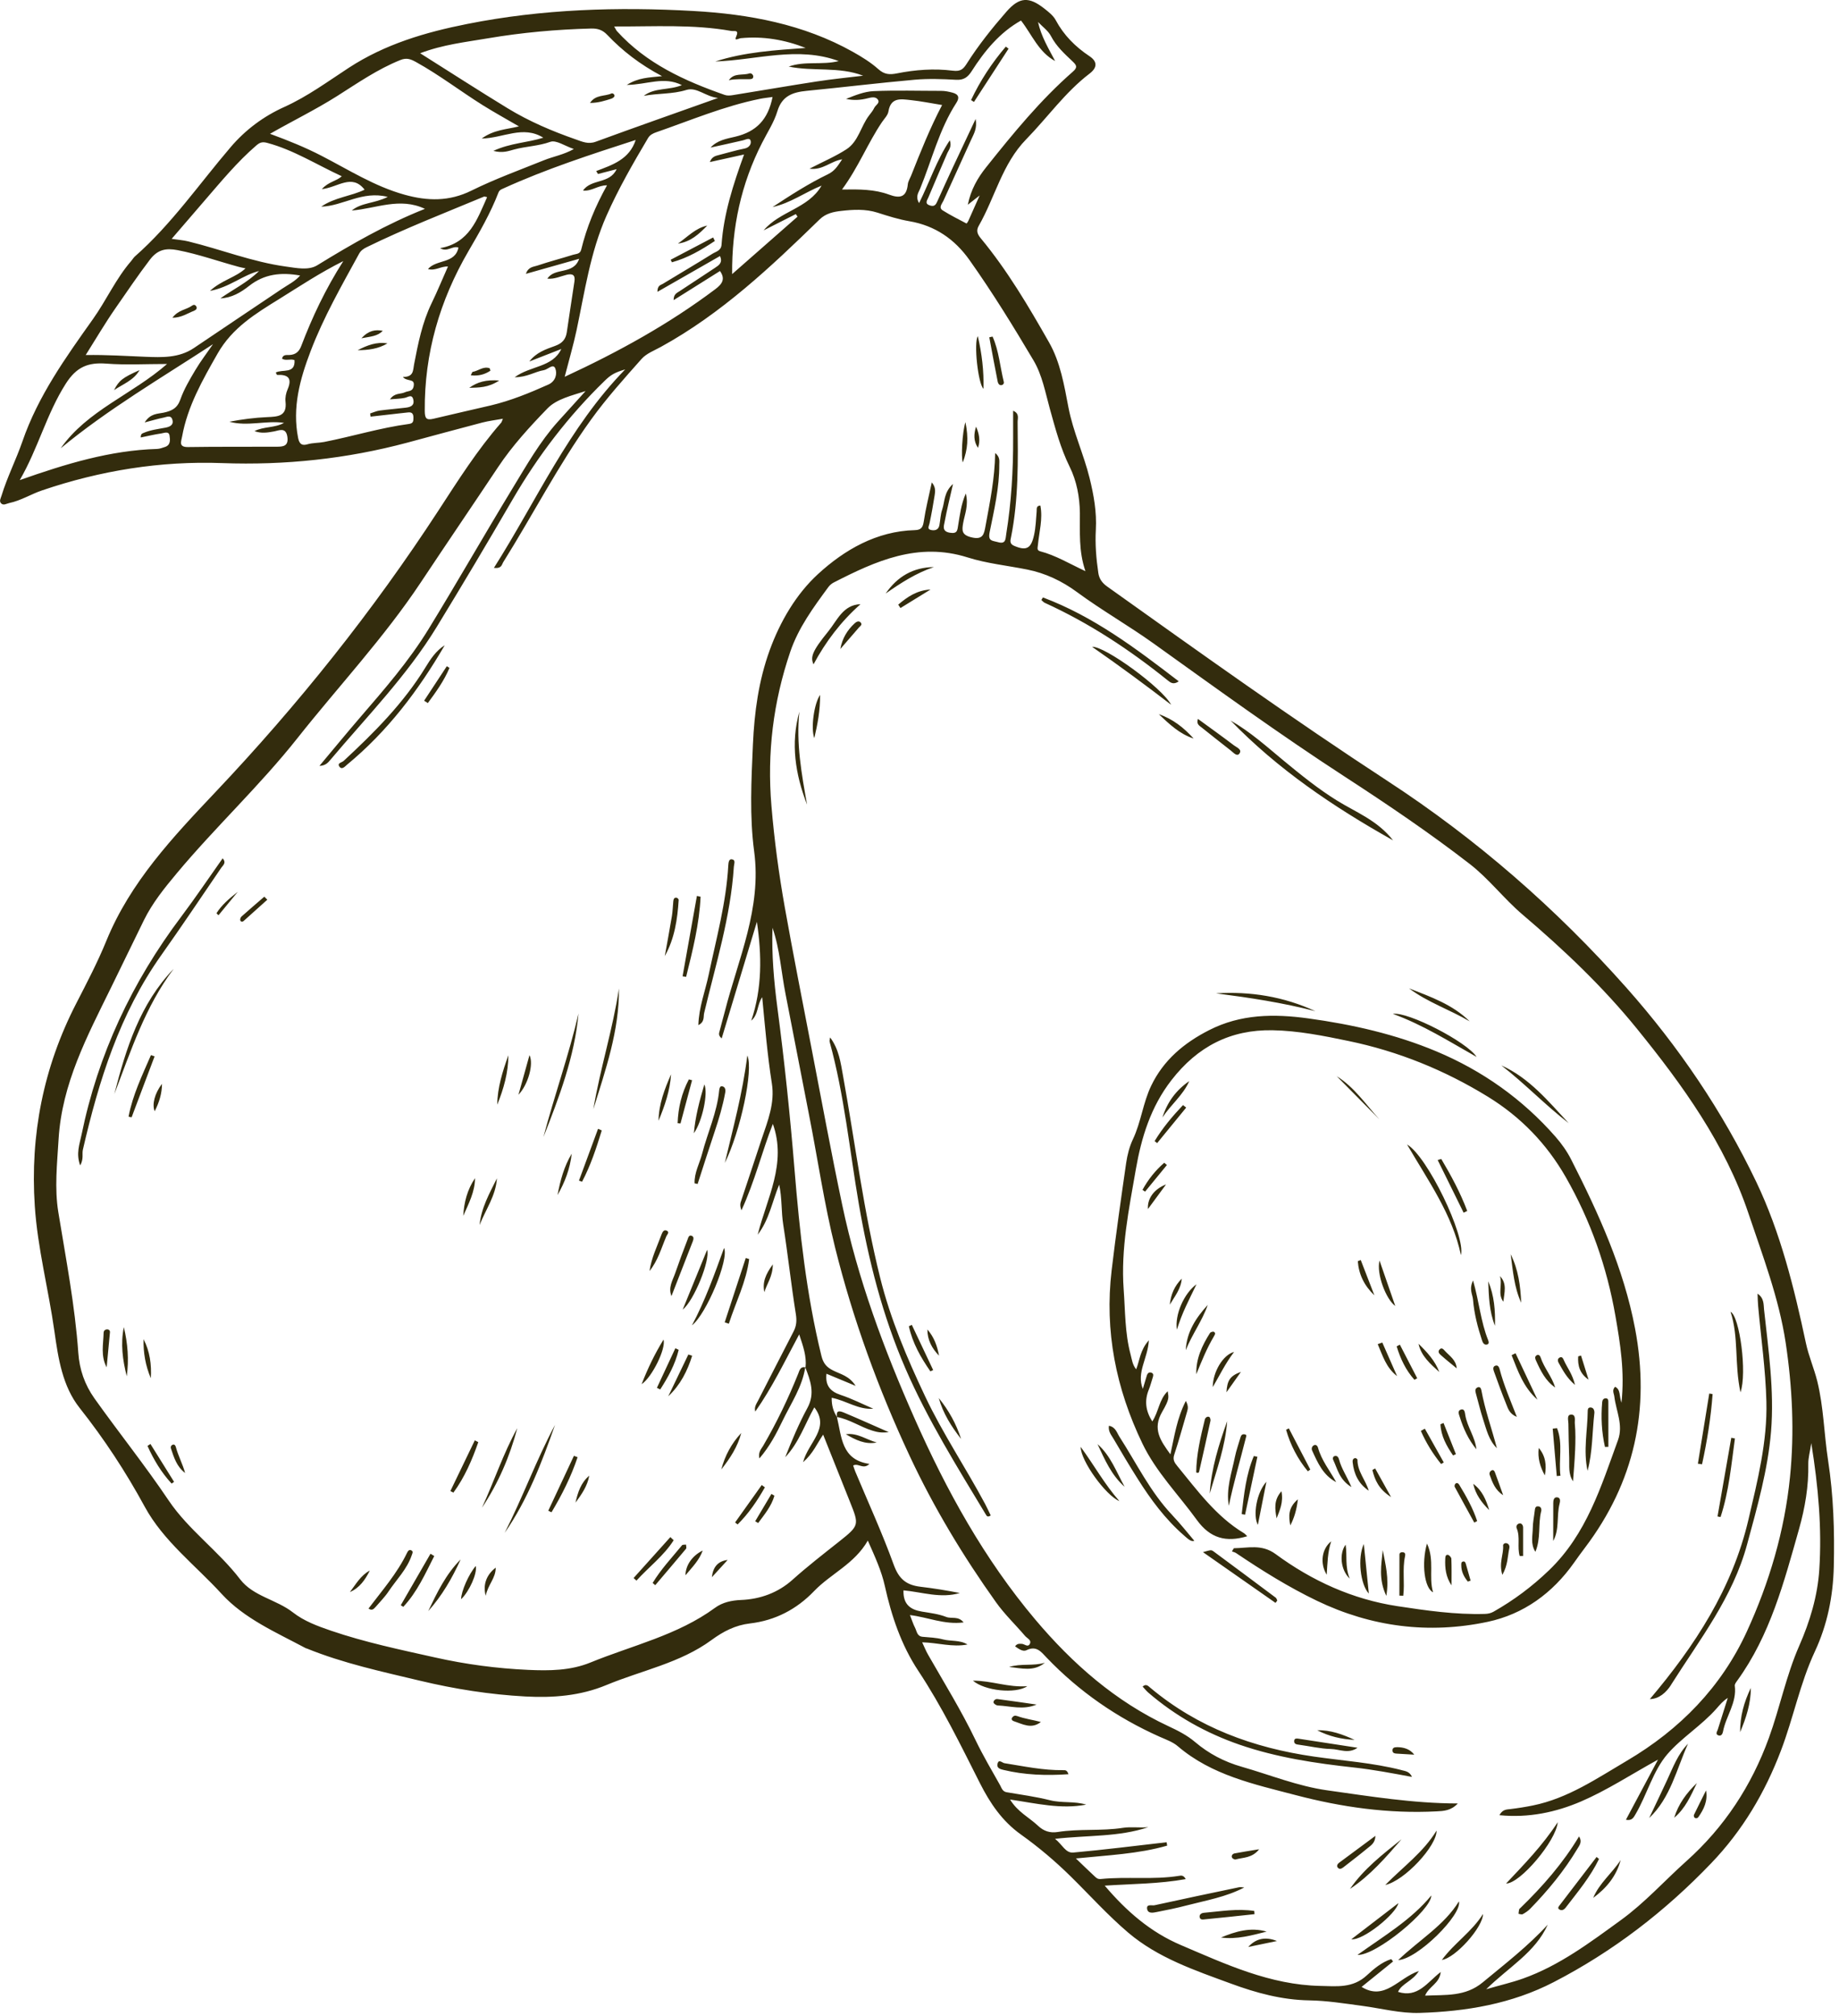 <svg width="230" height="252" viewBox="0 0 230 252" fill="none" xmlns="http://www.w3.org/2000/svg">
<path d="M62.89 52.341C61.954 52.512 61.109 52.609 60.296 52.822C57.178 53.635 54.071 54.49 50.958 55.324C43.364 57.355 35.657 58.172 27.784 57.884C20.094 57.6 12.574 58.814 5.268 61.294C3.878 61.764 2.616 62.571 1.161 62.876C0.792 62.956 0.418 63.239 0.113 62.886C-0.123 62.614 0.097 62.272 0.193 61.951C0.904 59.626 2.017 57.451 2.808 55.163C4.766 49.487 8.205 44.699 11.627 39.883C13.312 37.515 14.499 34.816 16.425 32.604C16.58 32.422 16.703 32.203 16.879 32.048C21.468 28.012 24.923 22.978 28.865 18.371C30.71 16.217 32.951 14.544 35.561 13.368C38.443 12.069 41 10.188 43.626 8.472C48.172 5.512 53.188 4.036 58.44 2.994C67.81 1.129 77.277 0.84 86.743 1.375C93.653 1.765 100.483 3.016 106.665 6.479C107.788 7.11 108.906 7.799 109.858 8.649C110.612 9.322 111.265 9.354 112.179 9.173C114.484 8.713 116.848 8.542 119.169 8.836C120.159 8.959 120.485 8.622 120.913 7.949C122.373 5.65 124.074 3.523 125.86 1.476C127.502 -0.4 128.684 -0.448 130.636 1.091C131.16 1.503 131.732 1.952 132.037 2.519C133.053 4.411 134.486 5.843 136.267 7.029C137.278 7.703 137.23 8.467 136.278 9.194C133.214 11.53 131.005 14.688 128.347 17.409C125.341 20.482 124.453 24.661 122.41 28.226C122.079 28.803 122.218 29.242 122.64 29.755C125.983 33.785 128.636 38.285 131.208 42.806C132.62 45.286 133.096 48.146 133.631 50.941C134.214 53.966 135.535 56.772 136.273 59.754C136.797 61.876 137.177 64.014 137.054 66.211C136.952 68.023 137.102 69.818 137.364 71.609C137.471 72.346 137.84 72.865 138.482 73.319C150.076 81.582 161.65 89.861 173.582 97.648C184.674 104.885 194.627 113.559 203.436 123.484C209.939 130.812 215.432 138.914 219.646 147.717C222.678 154.05 224.39 160.966 225.861 167.877C226.203 169.496 226.882 171.035 227.283 172.644C228.085 175.894 228.128 179.256 228.636 182.553C229.315 186.952 229.455 191.383 229.348 195.835C229.257 199.544 228.54 203.087 226.984 206.422C225.122 210.41 224.294 214.739 222.737 218.817C220.737 224.076 217.94 228.806 214.004 232.905C208.228 238.929 201.729 243.926 194.311 247.758C189.043 250.478 183.374 251.424 177.556 251.601C175.149 251.676 172.753 251.04 170.362 250.719C168.159 250.425 165.934 250.067 163.746 250.035C160.302 249.976 157.109 249.1 153.954 247.94C149.445 246.283 144.841 244.738 141.118 241.58C138.572 239.42 136.321 236.914 133.936 234.567C131.989 232.649 129.903 230.885 127.684 229.303C125.336 227.63 123.822 225.385 122.555 222.879C120.143 218.111 117.811 213.312 114.842 208.833C112.725 205.637 111.495 201.997 110.666 198.245C110.254 196.374 109.457 194.643 108.537 192.564C106.858 195.493 103.916 196.695 101.825 198.87C99.632 201.158 96.953 202.553 93.792 202.922C91.968 203.135 90.46 203.916 88.995 204.99C85.064 207.876 80.261 208.785 75.859 210.613C72.586 211.976 69.18 212.237 65.714 212.05C61.264 211.81 56.884 211.12 52.547 210.084C47.765 208.94 42.952 207.914 38.374 206.054C38.331 206.038 38.278 206.032 38.235 206.011C34.539 204.039 30.549 202.318 27.731 199.239C24.458 195.658 20.436 192.628 18.099 188.325C15.719 183.953 13.039 179.87 9.953 175.974C7.814 173.27 7.285 169.801 6.809 166.428C6.071 161.18 4.696 156.012 4.349 150.72C3.76 141.859 5.429 133.404 9.515 125.462C10.847 122.869 12.21 120.277 13.307 117.584C16.297 110.267 21.623 104.633 26.897 99.059C37.261 88.118 46.615 76.424 54.841 63.806C57.296 60.043 59.703 56.232 62.676 52.838C62.762 52.742 62.783 52.593 62.895 52.336L62.89 52.341ZM100.723 170.875L100.75 170.907C100.894 169.523 100.45 168.278 99.953 166.792C98.124 170.202 96.552 173.467 94.46 176.439C94.295 175.862 94.616 175.456 94.835 175.023C96.3 172.158 97.766 169.293 99.247 166.434C99.611 165.734 99.664 165.082 99.536 164.264C98.942 160.549 98.541 156.803 97.958 153.083C97.696 151.426 97.819 149.732 97.45 148.07C96.578 150.191 96.199 152.473 94.765 154.323C95.915 149.764 98.429 145.429 96.659 140.48C95.3 143.949 94.412 147.626 92.733 151.282C92.482 150.624 92.61 150.346 92.722 150.015C93.589 147.466 94.407 144.9 95.268 142.345C96.028 140.101 96.921 137.877 96.536 135.435C95.979 131.891 95.68 128.321 95.327 124.644C94.658 125.611 94.878 126.798 93.958 127.578C95.332 123.527 95.279 119.422 94.664 115.221C93.182 120.117 91.722 124.959 90.257 129.801C89.952 129.529 89.893 129.304 89.941 129.101C90.166 128.187 90.433 127.284 90.669 126.37C92.343 119.812 95.273 113.543 94.321 106.424C93.733 102.02 93.969 97.53 94.166 93.057C94.348 89.006 94.878 85.109 96.252 81.304C97.573 77.659 99.6 74.233 102.322 71.743C105.595 68.744 109.623 66.387 114.415 66.264C115.212 66.243 115.425 65.917 115.538 65.153C115.768 63.592 116.163 62.058 116.538 60.294C117.057 60.925 116.966 61.443 116.891 61.93C116.709 63.095 116.5 64.265 116.254 65.42C116.174 65.799 115.891 66.168 116.533 66.264C117.019 66.339 117.394 66.168 117.49 65.644C117.613 64.992 117.624 64.308 117.837 63.693C118.169 62.715 118.03 61.539 119.191 60.492C118.784 62.293 118.42 63.742 118.148 65.206C118.046 65.74 117.773 66.425 118.806 66.59C119.779 66.745 119.731 66.259 119.848 65.569C120.057 64.362 120.18 63.111 120.79 61.678C121.169 63.191 120.645 64.287 120.453 65.42C120.314 66.259 120.244 66.847 121.448 67.151C122.961 67.536 123.073 66.756 123.261 65.724C123.801 62.774 124.416 59.84 124.464 56.623C125.111 57.146 124.972 57.654 124.977 58.092C124.993 60.957 124.336 63.742 123.774 66.515C123.539 67.686 124.127 67.563 124.796 67.761C125.828 68.06 125.747 67.355 125.849 66.745C126.486 62.785 126.726 58.803 126.71 54.795C126.705 53.667 126.71 52.539 126.71 51.342C127.534 51.684 127.266 52.293 127.272 52.769C127.32 57.579 127.4 62.395 126.448 67.151C126.379 67.499 126.213 67.959 126.822 68.22C128.379 68.888 128.956 68.557 129.325 66.889C129.545 65.901 129.566 64.912 129.652 63.923C129.678 63.613 129.566 63.218 130.117 63.191C130.443 64.869 129.962 66.499 129.807 68.14C129.775 68.498 129.652 68.787 130.101 68.91C132.021 69.412 133.722 70.444 135.754 71.395C134.882 68.856 135.085 66.478 135.059 64.121C135.032 62.106 134.663 60.134 133.78 58.343C132.636 56.024 131.989 53.565 131.304 51.101C130.732 49.049 130.358 46.906 129.261 45.051C126.726 40.776 124.116 36.537 121.239 32.486C119.41 29.91 116.955 28.2 113.746 27.654C112.393 27.425 111.061 27.002 109.746 26.58C108.237 26.099 106.692 26.195 105.194 26.366C104.296 26.468 103.306 26.65 102.51 27.425C96.407 33.368 90.219 39.204 82.668 43.352C81.833 43.811 80.855 44.18 80.245 44.859C78.058 47.317 75.849 49.781 73.923 52.448C69.827 58.124 66.639 64.372 62.922 70.294C62.751 70.572 62.756 71.09 61.772 70.984C67.136 62.539 71.1 53.442 78.191 46.174C76.865 46.569 76.4 46.847 75.629 47.595C71.084 52.01 67.276 56.986 64.093 62.464C60.991 67.803 57.831 73.111 54.611 78.38C50.883 84.479 45.877 89.572 41.299 95.002C41.032 95.318 40.7 95.713 39.952 95.729C41.733 93.608 43.353 91.63 45.022 89.695C48.075 86.157 51.151 82.624 53.595 78.637C57.173 72.806 60.564 66.858 64.12 61.01C65.853 58.167 67.5 55.243 69.741 52.742C70.902 51.449 72.073 50.172 73.239 48.883C71.522 49.439 69.613 49.872 68.474 51.048C66.259 53.336 64.077 55.709 62.291 58.392C59.082 63.207 55.825 67.985 52.621 72.806C48.027 79.717 42.342 85.772 37.208 92.255C32.518 98.183 26.955 103.356 22.105 109.16C20.564 111.004 19.067 112.854 18.003 115.013C16.612 117.84 15.243 120.683 13.852 123.516C10.895 129.534 7.745 135.456 7.328 142.383C7.146 145.44 6.803 148.508 7.295 151.522C8.247 157.364 9.376 163.179 9.793 169.095C9.937 171.169 10.585 173.061 11.825 174.809C14.874 179.09 18.158 183.189 21.099 187.556C23.575 191.228 27.319 193.857 30.031 197.401C31.667 199.539 34.566 199.923 36.636 201.543C38.037 202.638 39.711 203.248 41.39 203.825C45.647 205.279 50.044 206.198 54.429 207.176C58.275 208.037 62.152 208.55 66.072 208.726C68.693 208.844 71.346 208.828 73.854 207.801C79.1 205.658 84.737 204.402 89.428 200.966C90.364 200.276 91.514 200.036 92.685 199.987C95.113 199.891 97.327 199.063 99.108 197.47C101.001 195.776 102.996 194.231 104.98 192.66C107.499 190.661 107.457 190.602 106.285 187.673C105.189 184.932 104.093 182.184 102.948 179.32C102.167 180.469 101.702 181.661 100.44 182.767C101.092 180.255 103.873 178.529 101.846 175.91C100.675 178 99.91 180.351 98.204 182.147C99.038 180.036 99.91 177.957 100.985 175.979C101.969 174.167 101.354 172.559 100.713 170.897L100.723 170.875ZM104.697 177.155L104.67 177.118C105.275 179.582 105.205 182.473 108.74 182.981C107.938 183.74 107.382 182.831 106.703 183.179C106.788 183.424 106.863 183.681 106.965 183.927C108.585 187.796 110.339 191.618 111.767 195.557C112.409 197.326 113.292 198.117 115.131 198.336C116.763 198.528 118.41 198.796 120.041 199.116C117.656 199.827 115.329 198.999 112.997 198.785C112.939 200.549 113.874 201.206 115.308 201.441C116.335 201.612 117.394 201.735 118.346 202.109C118.998 202.366 119.848 201.954 120.517 202.793C118.105 203.103 116.04 202.141 113.805 201.874C114.046 202.483 114.201 202.991 114.441 203.456C114.666 203.889 114.677 204.52 115.377 204.589C116.228 204.669 117.094 204.691 117.912 204.91C118.929 205.177 120.057 204.963 120.998 205.551C119.116 205.925 117.313 205.327 115.335 205.279C115.602 205.845 115.805 206.364 116.083 206.845C118.1 210.367 120.233 213.814 121.998 217.481C122.929 219.415 124.025 221.27 125.079 223.141C125.266 223.477 125.368 223.926 125.892 224.017C127.71 224.327 129.545 224.573 131.331 225.022C132.823 225.396 134.379 225.113 135.85 225.567C132.7 226.176 129.636 225.417 126.325 224.931C127.293 226.502 128.721 227.17 129.812 228.202C130.534 228.886 131.331 229.143 132.294 228.988C134.995 228.56 137.738 228.891 140.444 228.469C141.477 228.309 142.552 228.491 143.621 228.384C139.936 229.629 136.043 229.378 131.951 229.843C132.871 230.57 133.272 231.649 134.24 231.558C138.134 231.206 142.017 230.714 145.905 230.27C145.926 230.409 145.953 230.554 145.974 230.693C142.359 231.735 138.583 231.884 134.561 232.296C135.465 233.162 136.176 233.857 136.904 234.53C137.123 234.733 137.278 234.909 137.722 234.861C140.952 234.541 144.22 234.984 147.451 234.471C147.686 234.434 148.017 234.343 148.296 234.877C144.942 235.481 141.616 235.465 138.166 235.695C140.904 238.918 143.905 241.51 147.67 243.113C153.285 245.508 158.842 248.1 165.126 248.228C167.185 248.271 169.191 248.533 170.945 246.908C171.812 246.106 172.801 245.257 173.999 244.877C174.074 244.973 174.149 245.075 174.229 245.171C172.897 246.245 171.566 247.325 170.293 248.351C173.197 250.147 174.892 247.218 177.459 246.363C176.662 247.651 175.325 247.913 174.849 248.971C177.331 249.773 178.508 247.774 180.187 246.486C180.048 247.94 178.705 248.271 178.235 249.442C180.813 249.324 183.262 249.586 185.428 247.795C188.225 245.481 191.103 243.263 193.573 240.569C192.012 244.054 188.669 245.887 185.877 248.645C187.621 248.132 189.07 247.811 190.488 247.304C195.055 245.674 198.863 242.798 202.719 240.003C205.714 237.833 208.179 235.075 210.923 232.622C215.678 228.373 219.068 223.183 221.229 217.235C222.609 213.44 223.39 209.442 225.021 205.728C226.363 202.676 227.321 199.496 227.535 196.198C227.871 191.024 227.417 185.867 226.534 180.383C226.369 181.479 226.149 182.227 226.16 182.97C226.214 185.76 225.754 188.459 224.999 191.131C223.128 197.732 221.395 204.386 217.271 210.073C217.132 210.265 216.94 210.511 216.966 210.704C217.25 212.825 215.849 214.509 215.49 216.454C215.437 216.738 215.255 217.042 214.907 216.909C214.506 216.754 214.752 216.444 214.838 216.192C215.255 214.872 215.672 213.552 216.089 212.232C215.496 212.606 215.105 213.077 214.699 213.542C212.832 215.669 210.319 217.197 208.532 219.266C206.741 221.345 205.992 224.316 204.548 226.775C204.334 227.138 204.12 227.625 203.35 227.459C204.676 224.979 205.944 222.606 207.366 219.939C203.933 221.836 200.959 223.787 197.74 225.171C194.59 226.524 191.183 227.251 187.525 226.887C187.942 226.144 188.428 226.182 188.91 226.123C189.846 226.011 190.787 225.861 191.712 225.674C196.103 224.781 199.719 222.291 203.489 220.073C210.11 216.171 215.298 210.853 218.475 203.932C221.272 197.839 223.192 191.377 223.871 184.632C224.438 179.01 224.17 173.409 223.331 167.834C222.486 162.244 220.453 156.968 218.673 151.661C215.763 142.992 210.431 135.616 204.74 128.599C200.499 123.367 195.579 118.701 190.429 114.323C188.092 112.34 186.236 109.861 183.802 107.979C178.77 104.088 173.507 100.534 168.175 97.071C160.04 91.79 152.184 86.093 144.295 80.444C141.161 78.199 137.797 76.291 134.684 73.998C132.834 72.635 130.748 71.641 128.459 71.187C125.977 70.69 123.416 70.433 121.014 69.674C114.816 67.718 109.526 70.118 104.258 72.817C104.012 72.945 103.777 73.148 103.611 73.367C101.745 75.906 99.868 78.439 98.835 81.475C96.707 87.734 95.921 94.11 96.482 100.732C96.84 105.002 97.407 109.225 98.156 113.431C99.188 119.219 100.333 124.991 101.445 130.769C102.723 137.38 103.943 144.008 105.333 150.598C107.285 159.865 110.564 168.7 114.399 177.337C118.383 186.321 123.111 194.883 129.475 202.43C134.139 207.956 139.498 212.67 146.135 215.765C147.306 216.31 148.467 216.898 149.451 217.732C151.189 219.207 153.125 220.217 155.323 220.842C158.864 221.858 162.324 223.263 165.971 223.777C171.325 224.525 176.678 225.412 182.326 225.423C181.481 226.326 180.561 226.369 179.652 226.411C173.667 226.721 167.8 225.888 162.035 224.375C156.863 223.018 151.563 221.906 147.311 218.272C146.68 217.732 145.825 217.432 145.038 217.085C139.69 214.701 134.968 211.436 130.914 207.208C130.235 206.497 129.63 205.642 128.379 206.267C127.94 206.487 127.421 206.107 126.956 205.786C127.218 205.402 127.507 205.471 127.78 205.471C128.127 205.471 128.555 205.963 128.801 205.471C129.042 204.99 128.459 204.782 128.208 204.488C126.999 203.071 125.63 201.767 124.555 200.255C120.442 194.488 116.795 188.443 113.784 182.013C109.853 173.617 106.692 164.948 104.446 155.948C103.076 150.459 102.274 144.863 101.178 139.32C100.183 134.291 99.236 129.251 98.242 124.222C97.696 121.469 97.541 118.642 96.611 115.964C96.504 119.315 96.792 122.65 97.225 125.948C98.113 132.661 98.814 139.395 99.365 146.135C100.007 153.986 100.852 161.789 102.729 169.459C102.969 170.437 103.392 170.902 104.205 171.308C105.114 171.768 106.221 171.971 107.013 173.227C105.606 172.644 104.494 172.179 103.365 171.709C103.199 173.168 103.82 173.922 105.146 174.36C106.542 174.82 107.863 175.498 109.222 176.081C107.339 176.23 105.868 175.076 104.018 174.713C104.002 175.648 104.216 176.434 104.708 177.155H104.697ZM79.507 17.494C73.881 19.317 68.292 21.123 62.933 23.566C62.692 23.673 62.468 23.742 62.334 24.084C61.344 26.65 59.97 29.028 58.59 31.39C54.991 37.569 53.071 44.175 53.124 51.342C53.13 52.245 53.285 52.566 54.21 52.341C56.59 51.77 58.98 51.24 61.366 50.679C63.869 50.086 66.233 49.119 68.575 48.071C69.5 47.66 69.709 46.714 69.452 46.061C69.19 45.383 68.516 46.19 68.014 46.27C66.901 46.452 65.906 47.162 64.366 47.152C66.409 45.677 69.089 45.944 70.201 43.624C68.869 44.143 67.532 44.661 66.201 45.185C67.056 44.057 68.27 43.651 69.442 43.229C70.319 42.913 70.757 42.4 70.886 41.54C71.207 39.423 71.511 37.301 71.843 35.185C71.977 34.346 71.576 34.175 70.875 34.346C70.099 34.533 69.356 34.913 68.457 34.832C69.393 33.373 71.709 34.405 72.437 32.347C70.132 32.999 68.03 33.592 65.778 34.228C66.061 33.346 66.73 33.357 67.206 33.197C68.677 32.7 70.19 32.31 71.672 31.845C72.052 31.727 72.549 31.775 72.688 31.209C73.367 28.419 74.458 25.779 75.918 23.165C74.795 23.149 74.009 23.929 72.913 23.822C73.939 22.32 76.234 23.037 77.122 21.145C76.17 21.39 75.48 21.572 74.79 21.749C74.715 21.626 74.64 21.503 74.565 21.38C76.603 20.61 78.715 19.926 79.507 17.489V17.494ZM90.048 32.005C87.433 33.502 84.903 34.95 82.224 36.478C82.218 35.661 82.641 35.634 82.898 35.479C84.962 34.218 87.059 32.999 89.107 31.716C89.546 31.444 90.187 31.337 90.241 30.589C90.513 26.73 91.69 23.085 93.059 19.311C91.572 19.637 90.225 19.937 88.781 20.257C89.021 19.589 89.471 19.488 89.936 19.37C90.99 19.108 92.032 18.777 93.097 18.574C93.712 18.456 93.979 18.002 93.883 17.612C93.771 17.152 93.278 17.457 92.92 17.542C91.573 17.863 90.219 18.146 88.866 18.446C89.717 17.526 90.856 17.345 91.952 17.088C94.6 16.463 96.06 14.945 96.621 12.123C96.081 12.203 95.568 12.251 95.059 12.353C90.578 13.256 86.379 15.041 82.085 16.527C81.673 16.671 81.282 16.858 81.052 17.254C79.17 20.423 77.335 23.608 75.843 26.986C73.827 31.551 73.132 36.452 72.11 41.273C71.709 43.149 71.164 44.998 70.624 47.098C77.4 43.961 83.678 40.492 89.455 36.152C90.326 35.5 90.749 34.875 90.048 33.876C88.155 35.062 86.256 36.254 84.251 37.515C84.24 36.74 84.695 36.601 85.026 36.377C86.486 35.404 87.962 34.442 89.428 33.475C89.909 33.154 90.423 32.839 90.048 32.01V32.005ZM91.556 34.271C94.295 31.866 97.022 29.472 99.745 27.083L99.531 26.762C98.188 27.441 96.851 28.119 95.509 28.793C97.536 26.377 101.103 26.072 102.75 23.202C100.67 24.041 98.846 25.399 96.621 25.88C98.867 24.405 101.13 22.946 103.536 21.786C104.419 21.358 104.745 20.776 105.328 19.915C103.873 20.145 102.905 21.31 101.242 21.086C102.991 20.183 104.515 19.536 105.879 18.649C107.376 17.671 107.66 15.768 108.703 14.421C108.938 14.116 109.184 13.817 109.345 13.475C109.51 13.122 110.136 12.86 109.756 12.401C109.468 12.048 108.927 12.182 108.526 12.283C107.633 12.513 106.745 12.572 105.815 12.363C106.943 11.914 108.098 11.439 109.275 11.391C112.088 11.273 114.912 11.359 117.731 11.359C118.212 11.359 118.666 11.46 119.137 11.583C119.966 11.802 119.987 12.273 119.613 12.85C117.463 16.163 116.549 20.001 115.072 23.598C114.885 24.058 114.457 24.571 114.949 25.383C116.276 22.727 117.142 20.022 118.789 17.532C119.073 18.349 118.64 18.75 118.447 19.21C117.666 21.038 116.869 22.855 116.105 24.688C115.96 25.036 115.591 25.463 116.324 25.688C116.902 25.864 117.062 25.549 117.249 25.126C117.886 23.699 118.538 22.283 119.196 20.867C120.089 18.959 120.993 17.056 122.02 14.87C122.244 16.073 121.774 16.767 121.453 17.478C120.314 20.028 119.126 22.556 117.987 25.105C117.821 25.474 117.34 25.95 117.918 26.308C118.875 26.906 119.886 27.414 120.881 27.938C120.897 27.943 121.057 27.729 121.111 27.601C121.544 26.639 121.972 25.672 122.523 24.432C121.886 24.929 121.512 25.217 121.041 25.591C121.426 23.705 122.26 22.251 123.351 20.888C126.71 16.677 130.117 12.508 134.192 8.948C134.813 8.408 134.636 8.136 134.128 7.66C133.128 6.714 132.112 5.795 131.449 4.523C131.09 3.833 130.374 3.331 129.823 2.748C130.229 4.592 131.144 6.057 131.962 7.628C129.892 6.516 129.058 4.314 127.694 2.567C125.036 4.058 123.143 6.361 121.512 8.916C121.036 9.659 120.522 10.028 119.576 9.974C117.859 9.878 116.126 9.814 114.415 9.964C109.906 10.364 105.414 10.915 100.905 11.353C99.172 11.524 97.808 11.963 97.225 13.903C96.808 15.287 95.974 16.548 95.311 17.858C92.696 22.973 91.514 28.424 91.567 34.287L91.556 34.271ZM46.343 52.074C46.327 51.941 46.311 51.807 46.294 51.679C46.69 51.556 47.081 51.369 47.487 51.315C48.573 51.171 49.664 51.091 50.75 50.957C51.295 50.888 51.835 50.727 51.702 50.006C51.552 49.193 51.054 49.642 50.621 49.733C50.076 49.845 49.509 49.851 48.771 49.915C49.359 49.071 50.086 49.3 50.632 49.038C51.071 48.825 51.632 48.99 51.744 48.215C51.889 47.259 50.931 47.75 50.386 47.12C51.75 47.12 51.643 46.313 51.787 45.548C52.29 42.94 52.803 40.327 53.98 37.9C54.707 36.404 55.338 34.859 56.028 33.309C55.114 33.272 54.429 33.892 53.525 33.63C54.595 32.385 56.921 32.999 57.339 30.941C56.552 30.685 55.953 31.567 55.039 31.016C58.724 30.369 59.67 27.425 60.922 24.645C60.708 24.603 60.601 24.544 60.532 24.576C55.617 26.623 50.653 28.552 45.867 30.893C45.492 31.075 45.145 31.294 44.915 31.706C42.733 35.693 40.47 39.637 38.844 43.902C37.507 47.408 36.534 50.936 37.288 54.757C37.454 55.596 37.855 55.703 38.433 55.538C39.133 55.334 39.85 55.377 40.54 55.243C44.086 54.549 47.551 53.474 51.14 52.993C51.691 52.919 51.702 52.646 51.707 52.224C51.707 51.748 51.552 51.492 51.044 51.55C50.669 51.593 50.29 51.631 49.915 51.673C48.723 51.807 47.53 51.941 46.337 52.08L46.343 52.074ZM64.896 15.795C63.329 14.881 61.842 14.063 60.403 13.165C57.585 11.401 54.943 9.365 52.023 7.751C51.381 7.398 50.862 7.184 50.07 7.505C47.209 8.654 44.701 10.402 42.123 12.032C39.481 13.7 36.668 15.073 33.769 16.725C36.106 17.585 38.192 18.43 40.208 19.472C43.604 21.22 46.84 23.293 50.589 24.335C53.483 25.142 56.178 25.201 58.97 23.822C61.901 22.374 64.997 21.252 68.035 20.028C69.217 19.552 70.501 19.343 71.768 18.627C70.656 18.253 69.554 17.468 68.826 17.729C67.34 18.264 65.789 18.285 64.302 18.686C63.617 18.868 62.858 19.178 61.703 18.857C63.89 17.858 65.954 17.842 67.949 17.211C65.404 15.629 62.986 17.259 60.243 17.318C61.778 16.206 63.312 16.19 64.896 15.8V15.795ZM82.801 9.52C80.01 8.04 77.844 6.351 75.94 4.352C75.362 3.742 74.752 3.545 73.929 3.566C69.607 3.678 65.302 4.063 61.045 4.785C58.258 5.26 55.413 5.565 52.547 6.655C56.285 9.012 59.863 11.321 63.5 13.539C66.184 15.175 69.073 16.404 72.041 17.436C72.816 17.708 73.565 18.061 74.496 17.719C79.475 15.896 84.486 14.138 89.802 12.246C88.23 12.085 87.15 10.835 85.834 11.246C84.074 11.791 82.277 11.642 80.512 11.984C81.882 10.92 83.641 11.31 85.283 10.642C83.042 9.499 80.903 10.589 78.389 10.616C79.849 9.696 81.117 9.702 82.807 9.52H82.801ZM21.463 29.856C22.249 29.974 22.907 30.017 23.538 30.172C27.629 31.166 31.576 32.748 35.775 33.32C37.085 33.496 38.577 33.833 39.684 33.154C43.984 30.509 48.348 28.007 53.146 26.105C49.99 24.613 47.022 26.078 43.995 26.313C45.209 25.308 46.851 25.442 48.493 24.613C45.305 23.796 42.893 25.757 40.176 25.832C41.829 24.672 43.898 24.533 45.599 23.71C44.011 21.658 42.262 23.427 40.251 23.641C41.085 22.705 42.053 22.663 42.749 22.032C39.588 20.578 36.737 18.75 33.453 17.868C32.865 17.708 32.544 17.767 32.084 18.157C29.651 20.247 27.629 22.721 25.538 25.132C24.206 26.666 22.891 28.21 21.474 29.851L21.463 29.856ZM31.828 53.886C32.988 53.293 34.389 53.501 35.523 52.855C33.229 52.529 30.961 53.336 28.683 52.715C30.25 52.416 31.828 52.208 33.411 52.138C34.726 52.08 35.919 52.058 35.71 50.203C35.652 49.701 35.769 49.129 35.972 48.664C36.577 47.259 36.01 46.799 34.657 46.863C34.619 46.863 34.577 46.724 34.491 46.564C35.309 46.12 36.951 46.788 36.834 45.014C36.309 44.816 35.759 45.137 35.272 44.832C35.389 44.287 35.828 44.389 36.192 44.373C36.941 44.34 37.39 43.988 37.668 43.266C39.042 39.664 40.674 36.184 42.936 32.636C39.962 34.127 37.481 35.784 34.951 37.355C31.972 39.199 29.057 40.957 27.207 44.207C25.319 47.52 23.458 50.781 22.773 54.575C22.666 55.174 22.297 55.901 23.527 55.88C27.212 55.821 30.897 55.858 34.582 55.837C35.368 55.837 36.117 55.799 35.94 54.597C35.759 53.352 34.871 53.816 34.315 53.918C33.475 54.073 32.683 54.207 31.828 53.886ZM27.554 37.301C29.17 36.158 30.967 35.297 32.395 33.876C30.346 34.389 28.71 35.912 26.26 36.361C27.731 35.009 29.442 34.704 30.71 33.544C30.352 33.464 30.116 33.427 29.886 33.362C27.325 32.673 24.827 31.77 22.212 31.267C20.778 30.995 19.735 31.166 18.751 32.454C17.243 34.431 15.858 36.489 14.441 38.526C13.152 40.38 12.007 42.336 10.718 44.378C13.334 44.335 15.762 44.501 18.195 44.597C20.249 44.677 22.393 44.763 24.26 43.496C27.924 41.016 31.608 38.568 35.277 36.094C36.031 35.586 36.882 35.185 37.539 34.437C35.144 34.009 33.052 34.239 31.143 35.746C30.132 36.543 28.977 37.237 27.554 37.296V37.301ZM18.088 52.812C18.81 51.663 19.719 51.737 20.447 51.583C21.474 51.363 22.169 51.043 22.559 49.931C23.009 48.654 23.72 47.451 24.42 46.275C25.089 45.148 25.896 44.105 26.64 43.02C20.163 47.253 13.526 51.128 7.59 56.035C10.938 51.283 16.516 49.327 20.896 45.495C18.19 45.495 15.74 45.639 13.312 45.452C11.023 45.276 9.579 45.848 8.231 47.953C5.825 51.721 4.776 56.035 2.471 60.011C8.231 57.98 13.767 56.291 19.65 56.115C19.976 56.104 20.302 55.976 20.618 55.874C21.367 55.639 21.281 54.95 21.206 54.453C21.115 53.838 20.506 54.137 20.137 54.185C19.297 54.303 18.462 54.511 17.607 54.682C17.591 54.249 17.767 54.191 17.949 54.116C18.831 53.736 19.773 53.63 20.703 53.453C21.244 53.352 21.778 53.106 21.543 52.416C21.351 51.844 20.826 52.128 20.452 52.202C19.773 52.336 19.11 52.539 18.088 52.806V52.812ZM76.817 3.315C77.025 3.668 77.073 3.801 77.164 3.897C80.833 7.943 85.62 10.108 90.642 11.866C90.941 11.973 91.316 11.947 91.637 11.893C95.145 11.332 98.643 10.723 102.151 10.183C104.077 9.889 106.018 9.696 107.949 9.461C104.916 8.296 101.729 8.959 98.643 8.323C100.664 7.591 102.836 8.162 104.9 7.633C99.75 5.741 94.61 7.51 89.455 7.687C93.129 6.5 96.947 6.27 100.766 5.993C98.135 4.961 95.439 4.501 92.642 4.774C92.391 4.801 91.797 5.196 92.064 4.598C92.482 3.662 91.824 3.935 91.466 3.871C86.679 3.016 81.855 3.331 76.817 3.31V3.315ZM105.312 23.689C107.489 23.651 109.403 23.662 111.19 24.325C112.586 24.843 113.377 24.64 113.538 23.037C113.575 22.673 113.8 22.331 113.944 21.973C115.126 18.991 116.308 16.014 117.827 13.128C116.436 12.903 115.179 12.647 113.912 12.513C112.725 12.39 111.409 12.107 111.115 13.929C111.04 14.405 110.601 14.833 110.307 15.265C108.521 17.906 107.366 20.899 105.312 23.683V23.689ZM154.066 193.916C154.243 193.985 154.446 194.023 154.601 194.13C157.847 196.316 161.158 198.379 164.698 200.084C171.523 203.365 178.684 204.274 186.038 202.724C190.546 201.773 194.172 199.138 196.863 195.327C197.301 194.702 197.756 194.082 198.216 193.472C204.425 185.274 206.409 176.177 204.494 166.06C203.061 158.513 199.932 151.672 196.494 144.916C195.98 143.906 195.296 142.944 194.547 142.089C190.418 137.375 185.396 133.826 179.647 131.416C174.528 129.272 169.143 128.054 163.623 127.295C159.307 126.702 155.163 126.75 151.216 128.765C148.108 130.347 145.525 132.484 143.974 135.718C142.947 137.856 142.712 140.245 141.696 142.393C141.257 143.318 140.995 144.355 140.845 145.37C140.204 149.828 139.562 154.285 139.032 158.764C138.129 166.396 139.573 173.558 142.872 180.421C144.595 184.002 147.386 186.808 149.681 189.977C151.355 192.291 153.355 192.815 155.992 192.019C155.831 191.869 155.719 191.725 155.569 191.634C152.082 189.533 149.745 186.294 147.231 183.232C146.91 182.842 146.643 182.462 146.857 181.832C147.456 180.047 147.937 178.219 148.477 176.412C148.584 176.054 148.638 175.733 148.312 175.103C147.183 177.326 146.884 179.496 146.381 181.784C145.14 180.079 144.103 178.625 145.349 176.476C146.322 174.793 146.146 174.691 146.044 173.895C144.948 174.937 144.915 176.482 144.113 177.668C143.284 176.369 143.113 175.076 143.68 173.692C143.878 173.211 143.996 172.703 144.161 172.211C144.242 171.971 144.311 171.709 144.038 171.591C143.712 171.452 143.509 171.65 143.418 171.976C143.263 172.521 143.097 173.056 142.931 173.601C142.108 171.538 143.557 169.817 143.685 167.529C142.573 168.769 142.552 170.031 142.097 171.153C141.621 170.576 141.562 169.897 141.391 169.266C140.685 166.61 140.733 163.868 140.535 161.164C140.166 156.092 141.193 151.127 142.054 146.177C142.749 142.185 143.915 138.353 146.52 135.002C149.782 130.806 153.895 128.679 159.163 128.775C162.372 128.834 165.533 129.47 168.651 130.117C174.855 131.4 180.674 133.757 186.091 137.086C190.204 139.614 193.445 142.971 195.83 147.14C198.927 152.559 200.975 158.363 202.045 164.526C202.649 168.005 203.211 171.468 202.794 175.333C202.484 174.467 202.714 173.697 201.997 173.339C201.574 173.767 201.852 174.151 201.901 174.558C202.12 176.364 203.045 178.117 202.361 179.998C200.237 185.819 198.435 191.757 193.734 196.273C191.605 198.32 189.322 200.02 186.787 201.457C186.444 201.65 186.091 201.719 185.701 201.73C182.021 201.837 178.39 201.308 174.78 200.762C169.159 199.907 164.094 197.598 159.543 194.253C157.794 192.965 156.077 193.504 154.312 193.52C154.232 193.654 154.157 193.782 154.077 193.916H154.066ZM103.761 130.218C105.595 136.856 106.248 143.719 107.408 150.475C108.628 157.556 110.377 164.446 113.233 171.035C116.014 177.454 119.725 183.376 123.325 189.352C123.416 189.501 123.533 189.678 123.908 189.421C123.683 188.956 123.453 188.454 123.196 187.967C120.779 183.451 117.912 179.191 115.709 174.547C113.431 169.742 111.361 164.857 110.077 159.699C108.007 151.389 106.954 142.88 105.435 134.462C105.141 132.832 104.927 131.143 103.82 129.673C103.798 129.855 103.718 130.058 103.761 130.224V130.218ZM208.998 210.586C212.56 204.953 216.715 199.677 218.507 193.039C219.769 188.374 221.106 183.729 221.502 178.913C221.919 173.815 221.175 168.737 220.625 163.676C220.56 163.067 220.646 162.249 219.812 161.704C219.838 162.308 219.844 162.778 219.887 163.243C220.245 167.225 220.817 171.201 220.919 175.188C221.047 180.196 219.817 185.049 218.683 189.907C216.656 198.582 211.971 205.728 206.345 212.376C207.495 212.36 208.399 211.543 209.003 210.591L208.998 210.586ZM175.277 221.249C171.678 220.329 167.977 220.089 164.319 219.56C156.74 218.469 149.804 215.931 143.873 210.965C143.594 210.73 143.343 210.426 142.905 210.81C143.145 211.072 143.354 211.334 143.6 211.553C146.991 214.477 150.825 216.625 155.05 218.084C159.698 219.683 164.533 220.404 169.389 220.933C171.779 221.195 174.138 221.649 176.593 222.104C176.299 221.42 175.753 221.377 175.277 221.254V221.249ZM174.229 105.04C172.255 102.517 169.56 101.523 167.196 100.053C164.843 98.594 162.704 96.857 160.57 95.099C158.43 93.329 156.355 91.454 153.911 90.064C159.783 96.12 166.667 100.796 174.229 105.04ZM130.24 74.992C130.379 75.11 130.497 75.27 130.657 75.345C136.225 77.878 141.284 81.213 146.039 85.04C146.397 85.329 146.766 85.623 147.424 85.163C142.06 81.042 136.749 77.044 130.438 74.677C130.374 74.784 130.304 74.891 130.24 74.992ZM146.622 189.389C143.862 186.492 142.145 182.901 140.011 179.592C139.685 179.085 139.53 178.368 138.69 178.213C138.583 178.93 138.995 179.373 139.262 179.833C140.246 181.516 141.241 183.189 142.284 184.835C143.915 187.422 145.723 189.87 148.049 191.896C148.536 192.318 148.964 192.761 149.371 192.59C148.488 191.554 147.606 190.426 146.616 189.389H146.622ZM190.167 238.469C190.097 238.533 190.012 238.608 189.99 238.688C189.947 238.859 189.942 239.041 189.921 239.217C190.097 239.239 190.316 239.335 190.445 239.26C190.776 239.078 191.108 238.859 191.37 238.592C193.606 236.299 195.638 233.835 197.285 231.083C197.536 230.666 197.922 230.211 197.488 229.543C195.467 232.905 192.937 235.786 190.172 238.469H190.167ZM154.927 235.904C151.419 236.636 147.905 237.373 144.402 238.143C144.07 238.218 143.348 237.94 143.471 238.624C143.584 239.228 144.242 239.078 144.691 238.987C145.942 238.742 147.194 238.49 148.429 238.164C150.825 237.539 153.291 237.133 155.617 235.925C155.387 235.914 155.141 235.855 154.922 235.904H154.927ZM175.978 143.056C178.657 147.647 181.642 151.8 182.717 156.888C183.332 154.494 178.481 144.478 175.978 143.056ZM136.588 80.85C140.043 83.249 143.284 85.639 146.472 88.092C145.359 85.959 138.113 80.706 136.588 80.85ZM179.01 236.924C176.502 239.971 173.181 241.916 169.774 244.353C172.122 244.455 179.032 238.715 179.01 236.924ZM164.511 126.392C160.559 124.569 156.398 123.896 152.082 124.163C156.264 124.703 160.425 125.328 164.511 126.392ZM182.465 237.662C180.593 240.692 177.497 242.477 174.871 245C177.288 244.888 182.877 239.324 182.465 237.662ZM159.746 200.057C159.687 199.939 159.655 199.779 159.559 199.704C156.981 197.775 154.398 195.851 151.804 193.937C151.478 193.697 151.456 193.729 150.451 194.007C153.537 196.166 156.532 198.256 159.527 200.351C159.602 200.255 159.671 200.153 159.746 200.057ZM208.522 222.456C207.778 224.054 207.019 225.647 206.259 227.245C208.939 224.706 209.677 221.142 211.116 217.956C209.853 219.244 209.249 220.885 208.522 222.456ZM99.975 88.958C98.862 92.934 99.466 96.782 100.937 100.577C100.258 96.745 99.552 92.902 99.975 88.958ZM184.674 132.11C183.513 130.256 176.074 126.413 174.202 126.728C177.941 128.08 181.262 130.186 184.674 132.11ZM188.364 235.428C190.102 235.455 194.638 230.094 194.82 227.769C192.894 230.714 190.648 233.001 188.364 235.428ZM187.771 133.169C190.701 135.435 193.258 138.123 196.194 140.389C193.659 137.669 191.284 134.745 187.771 133.169ZM103.585 78.926C101.547 81.427 101.344 82.143 101.745 83.036C103.258 80.23 105.157 77.696 107.622 75.521C105.44 75.591 104.702 77.552 103.585 78.926ZM132.973 221.259C130.481 221.297 128.058 220.773 125.619 220.388C125.33 220.34 124.876 219.8 124.747 220.527C124.662 221.019 125.122 221.136 125.491 221.227C128.149 221.868 130.834 221.954 133.631 221.767C133.454 221.216 133.192 221.259 132.973 221.265V221.259ZM216.437 163.964C217.48 167.145 216.908 170.48 217.678 174.034C218.528 171.618 217.571 164.52 216.437 163.964ZM173.25 235.61C175.662 235.091 179.716 230.719 179.668 228.811C178.015 231.521 175.571 233.263 173.25 235.61ZM168.843 236.101C171.373 234.418 173.33 232.157 175.288 229.896C172.945 231.767 170.56 233.605 168.843 236.101ZM196.996 181.351C197.039 180.207 197.066 179.052 196.959 177.914C196.927 177.556 197.146 176.749 196.435 176.824C195.943 176.877 196.151 177.54 196.157 177.946C196.178 179.378 196.205 180.816 196.258 182.249C196.296 183.216 196.114 184.205 196.734 185.156C196.825 183.889 196.943 182.617 196.991 181.345L196.996 181.351ZM199.408 176.594C199.419 176.503 199.398 176.402 199.376 176.311C199.312 176.049 199.141 175.91 198.863 175.931C198.611 175.953 198.579 176.161 198.574 176.343C198.547 178.839 198.002 181.324 198.553 183.841C199.194 181.463 199.13 179.004 199.408 176.589V176.594ZM216.528 179.71C215.956 182.991 215.383 186.268 214.806 189.549C214.934 189.571 215.057 189.597 215.186 189.619C216.234 186.433 216.528 183.104 216.983 179.801C216.833 179.769 216.678 179.742 216.528 179.71ZM155.794 179.785C155.853 179.544 156.013 179.33 155.628 179.277C155.344 179.24 155.211 179.416 155.141 179.678C154.911 180.49 154.612 181.292 154.446 182.12C154.039 184.13 153.317 186.097 153.686 188.213C154.28 185.364 155.093 182.585 155.799 179.785H155.794ZM151.296 186.69C152.173 183.702 153.253 180.773 153.478 177.641C152.424 180.592 151.499 183.553 151.296 186.69ZM199.681 232.114C198.135 234.129 196.595 236.139 195.055 238.154C194.948 238.293 194.782 238.49 194.98 238.64C195.333 238.902 195.632 238.683 195.841 238.41C197.333 236.465 198.916 234.583 199.986 232.36C199.884 232.275 199.783 232.194 199.681 232.109V232.114ZM212.87 183.029C213.501 180.132 213.977 177.214 214.191 174.253C214.052 174.232 213.913 174.205 213.774 174.183C213.298 177.107 212.822 180.031 212.351 182.954C212.527 182.981 212.699 183.002 212.875 183.029H212.87ZM176.224 123.538C178.545 125.285 181.326 126.199 183.808 127.664C181.684 125.563 178.93 124.596 176.224 123.538ZM185.476 239.239C184.064 241.483 181.898 242.857 180.331 244.979C182.021 244.749 185.482 240.885 185.476 239.239ZM162.436 217.331C162.196 217.293 161.901 217.261 161.864 217.561C161.805 218.02 162.174 218.042 162.516 218.09C163.827 218.266 165.132 218.582 166.442 218.614C167.549 218.64 168.629 219.266 169.785 218.459C167.335 218.084 164.886 217.705 162.436 217.331ZM174.892 237.881C172.887 239.42 170.951 240.911 169.009 242.397C170.475 242.579 174.593 239.239 174.892 237.881ZM156.869 238.859C154.761 238.538 152.665 238.907 150.568 239.089C150.285 239.116 149.98 239.281 150.039 239.629C150.103 240.024 150.488 239.923 150.74 239.901C152.793 239.704 154.847 239.479 156.901 239.26C156.89 239.126 156.879 238.993 156.869 238.859ZM185.273 173.777C185.23 173.558 185.113 173.28 184.797 173.414C184.481 173.553 184.487 173.831 184.578 174.141C184.888 175.231 185.139 176.343 185.492 177.417C185.909 178.684 186.198 180.031 187.214 181.014C186.573 178.577 185.722 176.236 185.273 173.777ZM184.23 162.468C184.369 164.2 184.813 165.899 185.359 167.556C185.449 167.829 185.61 168.123 185.947 168.064C186.273 168.005 186.198 167.711 186.113 167.492C185.198 165.22 185.006 162.757 184.235 160.058C183.695 161.137 184.177 161.8 184.23 162.463V162.468ZM155.719 189.325C156.232 186.914 156.746 184.499 157.259 182.088C157.109 182.056 156.965 182.024 156.815 181.997C155.836 184.312 155.585 186.781 155.296 189.25L155.719 189.33V189.325ZM140 187.631C138.129 185.503 136.856 183.162 135.16 180.854C135.15 182.591 138.289 186.92 140 187.631ZM201.157 180.838C201.157 178.988 201.157 177.134 201.152 175.284C201.152 175.065 201.152 174.766 200.81 174.782C200.526 174.793 200.403 175.012 200.382 175.268C200.216 177.155 200.312 179.015 200.729 180.854C200.874 180.854 201.018 180.843 201.163 180.843L201.157 180.838ZM110.767 74.19C112.655 72.87 114.58 71.625 116.795 70.882C114.211 70.909 112.222 72.069 110.767 74.19ZM158.414 241.441C156.414 240.858 154.537 241.414 152.708 242.178C154.687 242.445 156.542 241.906 158.414 241.441ZM150.264 90.914C151.483 91.892 152.713 92.859 153.943 93.821C154.264 94.072 154.703 94.607 155.008 94.195C155.387 93.682 154.671 93.426 154.339 93.175C152.868 92.058 151.365 90.983 149.825 89.861C149.6 90.481 149.98 90.695 150.264 90.919V90.914ZM149.986 183.884C150.462 181.784 150.938 179.688 151.392 177.583C151.424 177.433 151.333 177.15 151.232 177.107C150.975 177 150.74 177.219 150.686 177.428C150.151 179.619 149.627 181.816 149.606 184.044C149.937 184.183 149.959 183.996 149.986 183.879V183.884ZM128.491 210.762C126.084 210.949 124.041 210.067 121.683 210.073C123.159 211.345 127.01 211.762 128.491 210.762ZM187.551 171.126C187.503 170.945 187.386 170.624 187.086 170.688C186.69 170.768 186.738 171.116 186.829 171.378C187.327 172.756 187.824 174.135 188.375 175.493C188.605 176.065 188.787 176.733 189.707 177.102C188.888 174.991 188.07 173.115 187.551 171.132V171.126ZM179.23 199.025C178.652 197.091 179.454 195.044 178.47 192.933C177.753 195.45 178.16 198.523 179.23 199.025ZM179.807 144.996C180.887 147.193 181.968 149.384 183.053 151.581C183.203 151.506 183.353 151.431 183.503 151.362C182.647 149.085 181.497 146.952 180.256 144.863C180.107 144.905 179.957 144.954 179.807 144.996ZM192.75 188.929C192.819 188.646 192.75 188.309 192.375 188.283C191.985 188.256 191.98 188.598 191.942 188.881C191.862 189.587 191.707 190.292 191.702 190.998C191.696 191.949 191.386 192.959 192.028 193.969C192.739 192.259 192.349 190.538 192.744 188.929H192.75ZM167.185 134.521C168.966 136.322 170.742 138.118 172.523 139.919C170.822 138.059 169.389 135.894 167.185 134.521ZM167.49 232.82C167.282 232.975 167.143 233.221 167.303 233.429C167.533 233.728 167.822 233.552 168.046 233.376C169.057 232.59 170.073 231.81 171.057 230.997C171.464 230.66 171.993 230.366 172.02 229.469C170.4 230.671 168.94 231.745 167.49 232.825V232.82ZM104.67 177.118C106.248 177.401 107.574 178.347 109.088 178.817C109.665 178.994 110.179 179.127 111.152 179.01C109.045 178.085 107.339 177.315 105.611 176.594C105.136 176.396 104.494 176.145 104.697 177.155C104.697 177.155 104.67 177.118 104.665 177.118H104.67ZM189.054 169.389C189.846 171.394 190.552 173.435 192.285 174.953C191.37 173.018 190.461 171.084 189.546 169.149C189.38 169.229 189.22 169.309 189.054 169.389ZM140.653 185.835C139.626 183.991 138.909 181.949 137.268 180.512C138.166 182.441 139.016 184.408 140.653 185.835ZM116.709 171.249C115.821 169.368 114.928 167.487 114.04 165.6C113.917 165.659 113.794 165.712 113.671 165.771C114.12 167.861 115.158 169.673 116.361 171.41C116.479 171.356 116.591 171.303 116.709 171.249ZM194.194 178.571C194.365 180.549 194.531 182.521 194.702 184.499C194.857 184.483 195.007 184.467 195.162 184.456C194.91 182.484 195.504 180.442 194.734 178.513C194.552 178.534 194.376 178.555 194.194 178.571ZM148.301 168.764C149.076 166.808 150.36 165.103 151.05 163.109C149.568 164.723 148.408 166.503 148.301 168.764ZM202.692 232.494C201.628 234.134 200.018 235.38 199.259 237.224C200.922 236 202.163 234.498 202.692 232.494ZM164.832 180.928C164.773 180.72 164.565 180.501 164.287 180.672C164.057 180.816 164.009 181.094 164.105 181.308C164.805 182.847 165.485 184.408 167.116 185.258C166.319 183.815 165.271 182.537 164.832 180.928ZM188.937 156.771C189.215 158.828 189.37 160.907 190.252 162.837C190.167 160.736 189.889 158.679 188.937 156.771ZM174.502 163.238C173.823 161.276 173.175 159.416 172.534 157.562C172.122 159.208 173.341 162.404 174.502 163.238ZM117.41 174.745C117.944 176.669 118.987 178.31 120.201 179.859C119.597 177.973 118.65 176.279 117.41 174.745ZM124.731 212.371C124.475 212.339 124.229 212.601 124.255 212.793C124.277 212.948 124.592 213.167 124.785 213.173C126.384 213.242 127.967 213.771 129.646 213.061C128.01 212.825 126.373 212.585 124.731 212.371ZM151.804 167.059C151.932 166.845 152.093 166.631 151.82 166.471C151.713 166.412 151.403 166.503 151.333 166.615C150.333 168.192 149.558 169.854 149.622 171.768C150.285 170.138 150.927 168.545 151.809 167.059H151.804ZM218.977 210.981C218.122 212.724 217.619 214.552 217.635 216.508C218.384 214.739 218.972 212.927 218.977 210.981ZM171.197 199.186C170.988 197.128 170.79 195.183 170.571 192.991C169.758 194.718 170.132 198.058 171.197 199.186ZM173.384 199.474C173.758 197.256 173.261 195.514 172.94 193.756C172.769 195.546 172.378 197.369 173.384 199.474ZM148.734 135.135C147.098 136.258 145.974 137.77 145.386 139.678C146.418 138.091 147.964 136.899 148.734 135.135ZM195.055 187.951C195.13 187.663 195.199 187.182 194.729 187.155C194.311 187.134 194.263 187.572 194.263 187.898C194.253 189.469 194.258 191.046 194.258 192.617C195.06 191.142 194.659 189.496 195.055 187.951ZM163.88 183.692C162.982 181.971 162.089 180.25 161.19 178.534C161.078 178.593 160.965 178.657 160.848 178.716C161.399 180.634 162.297 182.366 163.57 183.905C163.672 183.836 163.773 183.761 163.875 183.692H163.88ZM149.285 92.314C148.066 90.962 146.675 89.861 144.926 89.268C146.231 90.497 147.52 91.742 149.285 92.314ZM183.257 176.867C183.214 176.599 183.182 176.065 182.749 176.177C182.235 176.316 182.471 176.797 182.578 177.134C183.027 178.561 183.636 179.918 184.647 181.153C184.508 179.646 183.508 178.379 183.257 176.867ZM144.723 142.88C145.932 141.399 147.14 139.924 148.354 138.444C148.221 138.337 148.092 138.235 147.959 138.128C146.638 139.518 145.407 140.982 144.407 142.629C144.514 142.714 144.616 142.794 144.723 142.88ZM212.228 222.868C210.95 224.092 209.918 225.476 209.388 227.208C210.779 226.059 211.469 224.439 212.228 222.868ZM184.744 190.116C184.209 188.502 183.374 187.021 182.492 185.568C182.39 185.397 182.192 185.3 182.021 185.461C181.941 185.536 181.888 185.749 181.936 185.84C182.743 187.337 183.567 188.822 184.385 190.314C184.503 190.25 184.626 190.185 184.744 190.121V190.116ZM157.318 190.602C157.687 188.726 158.04 186.968 158.388 185.21C157.147 186.567 156.681 189.432 157.318 190.602ZM186.129 160.159C186.204 162.04 186.252 163.927 186.974 165.718C187.022 163.815 186.883 161.939 186.129 160.159ZM175.502 199.458C175.705 197.823 175.373 196.15 175.726 194.52C175.78 194.274 175.759 194.039 175.422 194.018C175.208 194.001 175.026 194.098 175.026 194.311C175.015 196.022 175.02 197.732 175.02 199.442C175.181 199.448 175.341 199.453 175.502 199.458ZM177.705 178.855C178.358 180.346 179.208 181.719 180.235 182.991C180.347 182.927 180.46 182.863 180.572 182.799C179.78 181.393 178.994 179.982 178.203 178.577C178.037 178.668 177.866 178.764 177.7 178.855H177.705ZM147.194 166.204C147.825 164.114 148.697 162.5 149.643 160.528C148.066 161.672 146.905 164.355 147.194 166.204ZM101.841 92.266C102.247 90.54 102.584 88.808 102.568 86.857C101.809 87.953 101.386 91.005 101.841 92.266ZM192.68 169.667C192.621 169.48 192.429 169.213 192.151 169.427C191.926 169.598 191.996 169.822 192.103 170.057C192.68 171.335 193.285 172.596 194.504 173.43C194.092 172.056 193.119 170.998 192.68 169.667ZM154.344 168.988C152.964 169.331 151.681 171.49 151.676 173.382C152.521 171.955 153.232 170.442 154.344 168.988ZM170.186 157.497C170.063 157.546 169.94 157.594 169.817 157.642C169.94 159.288 170.624 160.71 171.892 161.907C171.325 160.437 170.753 158.967 170.186 157.497ZM172.309 168.01C172.924 169.432 173.347 170.945 174.732 172.008C174.117 170.608 173.496 169.208 172.881 167.807L172.309 168.01ZM169.416 217.475C167.929 216.791 166.41 216.225 164.741 216.273C166.212 217.032 167.779 217.4 169.416 217.475ZM127.202 214.493C126.94 214.397 126.753 214.466 126.592 214.68C126.421 214.915 126.63 215.081 126.758 215.124C127.881 215.492 128.994 216.176 130.181 215.236C129.17 214.969 128.16 214.84 127.208 214.493H127.202ZM177.245 172.27C176.523 170.87 175.801 169.469 175.079 168.075C174.946 168.144 174.812 168.214 174.678 168.288C175.144 169.822 175.812 171.255 176.903 172.468L177.245 172.275V172.27ZM181.519 194.841C181.513 194.664 181.267 194.381 181.096 194.349C180.791 194.29 180.764 194.605 180.754 194.841C180.7 196 180.834 197.123 181.54 198.16C181.54 197.053 181.561 195.947 181.519 194.841ZM166.49 192.66C165.303 193.59 165.057 195.428 165.929 196.829C166.025 195.412 166.035 194.012 166.49 192.66ZM188.765 193.553C188.824 193.28 188.765 192.965 188.402 192.89C188.188 192.847 187.979 193.007 187.99 193.178C188.075 194.285 187.428 195.359 187.899 196.85C188.594 195.605 188.546 194.547 188.76 193.553H188.765ZM169.774 182.446C169.774 182.377 169.571 182.238 169.48 182.254C169.191 182.307 169.143 182.553 169.175 182.799C169.335 184.253 169.918 185.477 171.186 186.327C170.801 184.996 169.753 183.916 169.774 182.446ZM107.382 78.477C107.548 78.284 107.917 78.097 107.628 77.793C107.382 77.541 107.077 77.739 106.874 77.926C105.97 78.765 105.339 79.781 105.098 81.122C105.863 80.24 106.628 79.364 107.387 78.477H107.382ZM112.34 75.575C112.43 75.719 112.521 75.858 112.618 76.002C113.869 75.233 115.126 74.458 116.377 73.688C114.687 73.773 113.473 74.613 112.34 75.575ZM180.01 171.495C179.481 170.084 178.481 169.01 177.411 167.962C177.748 169.518 178.903 170.485 180.01 171.495ZM182.085 181.752C181.572 180.458 181.053 179.159 180.54 177.866C180.411 177.919 180.283 177.973 180.155 178.026C180.224 179.501 180.92 180.736 181.732 181.923C181.85 181.869 181.973 181.81 182.091 181.757L182.085 181.752ZM130.673 207.833C129.213 208.277 127.673 207.892 126.213 208.363C127.732 208.512 129.299 208.988 130.673 207.833ZM109.649 180.303C108.366 179.956 107.221 179.063 105.788 179.272C106.981 179.961 108.189 180.592 109.649 180.303ZM190.493 194.488C190.493 193.296 190.493 192.109 190.493 190.918C190.493 190.661 190.311 190.405 190.097 190.415C189.782 190.431 189.562 190.731 189.691 191.03C190.161 192.147 189.728 193.36 190.065 194.488C190.209 194.488 190.354 194.488 190.498 194.488H190.493ZM167.48 182.452C167.415 182.195 167.25 181.88 166.891 182.008C166.72 182.067 166.645 182.281 166.747 182.494C167.287 183.606 167.485 184.937 169.025 185.878C168.426 184.477 167.763 183.553 167.48 182.452ZM143.215 148.946C144.124 147.84 145.033 146.728 145.942 145.622C145.83 145.525 145.723 145.435 145.611 145.338C144.504 146.295 143.6 147.428 142.888 148.727C142.995 148.802 143.108 148.877 143.215 148.946ZM211.864 226.823C211.822 226.914 211.848 227.112 211.923 227.181C212.084 227.336 212.303 227.277 212.415 227.122C213.094 226.15 213.608 225.107 213.372 223.793C212.87 224.803 212.356 225.807 211.87 226.823H211.864ZM168.806 197.32C168.18 195.765 168.512 194.434 168.292 193.077C167.49 194.162 167.64 196.198 168.806 197.32ZM184.252 185.471C184.546 186.781 185.294 187.818 186.252 188.748C185.867 187.486 185.375 186.284 184.252 185.471ZM156.115 243.359C157.313 243.113 158.505 242.862 159.703 242.616C158.35 242.071 157.125 242.237 156.115 243.359ZM195.595 170.036C195.515 169.849 195.397 169.534 195.098 169.667C194.777 169.812 194.793 170.095 194.953 170.378C195.456 171.249 195.895 172.169 196.98 173.109C196.67 171.746 195.996 170.945 195.595 170.036ZM193.21 184.418C193.45 183.152 193.301 181.981 192.45 180.987C192.29 182.233 192.621 183.355 193.21 184.418ZM154.403 231.665C154.179 231.708 153.965 231.927 154.088 232.194C154.146 232.317 154.409 232.456 154.537 232.419C155.484 232.157 156.596 232.269 157.478 231.147C156.286 231.345 155.339 231.484 154.403 231.665ZM186.979 184.06C186.926 183.916 186.813 183.686 186.589 183.777C186.348 183.873 186.23 184.119 186.316 184.36C186.653 185.316 187.011 186.262 187.995 186.888C187.658 185.947 187.332 185.001 186.979 184.066V184.06ZM171.64 183.745C171.956 185.006 172.448 186.155 173.978 187.123C173.181 185.691 172.582 184.622 171.988 183.547C171.87 183.611 171.758 183.676 171.64 183.74V183.745ZM115.987 166.177C115.987 167.471 116.538 168.529 117.442 169.448C117.222 168.246 116.816 167.113 115.987 166.177ZM180.711 168.85C180.529 168.652 180.299 168.368 180.021 168.705C179.77 169.01 180.064 169.256 180.251 169.421C180.877 169.983 181.54 170.501 182.187 171.035C182.102 169.967 181.299 169.496 180.711 168.855V168.85ZM174.71 218.389C174.411 218.389 174.127 218.443 174.159 218.838C174.186 219.137 174.427 219.175 174.668 219.191C175.406 219.239 176.144 219.282 176.882 219.324C176.32 218.598 175.55 218.394 174.71 218.384V218.389ZM160.27 186.396C159.265 187.524 159.468 188.651 159.66 189.785C160.062 188.774 160.532 187.77 160.27 186.396ZM162.324 187.406C161.088 188.448 161.158 189.544 161.377 190.672C161.859 189.736 162.163 188.758 162.324 187.406ZM143.573 151.121C144.311 150.122 145.006 149.171 145.835 148.048C144.316 148.631 143.471 149.844 143.573 151.121ZM197.381 169.534C197.301 170.688 197.585 171.709 198.676 172.446C198.36 171.442 198.05 170.437 197.734 169.432C197.617 169.469 197.499 169.502 197.381 169.539V169.534ZM188.022 162.703C188.134 161.591 188.525 160.448 187.589 159.502C187.947 160.544 187.268 161.746 188.022 162.703ZM146.306 163.077C146.91 162.046 147.707 161.1 147.798 159.828C146.9 160.72 146.424 161.816 146.306 163.077ZM153.392 174.028C154.061 173.082 154.633 172.281 155.2 171.479C153.847 171.965 153.473 172.543 153.392 174.028ZM183.925 197.566C183.727 196.877 183.535 196.193 183.337 195.503C183.283 195.322 183.219 195.124 182.973 195.183C182.738 195.236 182.759 195.455 182.759 195.626C182.749 196.439 183.096 197.096 183.578 197.689C183.695 197.647 183.813 197.609 183.931 197.566H183.925ZM10.365 143.708C12.35 135.087 14.965 126.728 20.169 119.39C22.725 115.788 25.18 112.116 27.672 108.466C27.881 108.156 28.346 107.862 27.849 107.284C26.11 109.738 24.453 112.202 22.672 114.569C16.505 122.752 12.253 131.8 10.194 141.854C9.959 143.008 9.483 144.173 10.028 145.675C10.494 144.847 10.242 144.253 10.365 143.703V143.708ZM88.064 126.632C89.503 120.571 91.38 114.601 91.781 108.332C91.802 107.969 92.059 107.477 91.514 107.407C91.161 107.359 91.107 107.819 91.086 108.166C90.829 112.822 89.588 117.295 88.636 121.827C88.203 123.89 87.406 125.889 87.342 128.134C88.155 127.733 87.957 127.086 88.064 126.632ZM53.199 83.442C50.45 87.915 46.792 91.576 42.979 95.109C42.738 95.328 42.118 95.376 42.46 95.836C42.775 96.264 43.15 95.793 43.407 95.58C48.455 91.421 52.343 86.296 55.622 80.652C54.531 81.331 53.841 82.394 53.199 83.437V83.442ZM14.302 136.75C16.371 131.346 18.168 125.809 21.72 121.1C17.516 125.472 15.756 131.036 14.302 136.75ZM67.966 142.126C69.944 137.124 71.854 132.1 72.356 126.68C71.142 131.902 69.329 136.953 67.966 142.126ZM74.212 138.642C75.736 133.714 77.459 128.829 77.41 123.564C76.646 128.652 75.057 133.564 74.212 138.642ZM69.415 178.106C67.072 182.484 65.377 187.171 63.12 191.596C65.987 187.465 67.757 182.815 69.415 178.106ZM93.466 131.934C92.867 136.712 91.669 141.025 90.653 145.36C92.605 141.437 94.263 133.682 93.466 131.934ZM87.251 147.989C87.957 145.814 88.647 143.633 89.374 141.469C89.915 139.86 90.396 138.241 90.701 136.568C90.77 136.188 90.695 135.852 90.31 135.777C90.054 135.729 89.968 136.044 89.947 136.29C89.684 139.042 88.503 141.549 87.818 144.189C87.497 145.424 86.823 146.584 86.871 147.904C86.994 147.931 87.123 147.963 87.246 147.989H87.251ZM100.75 170.907C100.092 170.768 100.001 171.276 99.83 171.704C98.584 174.814 97.135 177.823 95.445 180.72C95.209 181.121 94.797 181.516 94.974 182.297C96.279 180.784 97.108 179.17 97.889 177.556C98.942 175.381 100.344 173.344 100.718 170.875C100.718 170.875 100.745 170.907 100.75 170.907ZM64.698 178.507C62.938 181.682 61.804 185.145 60.28 188.454C62.312 185.407 63.756 182.072 64.698 178.507ZM90.556 155.99C89.337 159.341 88.176 162.596 86.54 165.664C88.342 164.269 91.209 157.38 90.556 155.99ZM87.16 111.988C86.561 115.333 85.968 118.685 85.368 122.03C85.518 122.052 85.663 122.078 85.812 122.1C86.631 118.797 87.465 115.499 87.62 112.084C87.465 112.052 87.31 112.02 87.16 111.988ZM46.963 200.875C47.519 200.228 48.129 199.619 48.6 198.913C49.594 197.427 50.91 196.139 51.498 194.386C51.579 194.151 51.718 193.932 51.445 193.788C51.172 193.649 51.017 193.868 50.91 194.092C49.675 196.663 47.797 198.796 46.091 201.056C46.498 201.361 46.744 201.126 46.963 200.869V200.875ZM91.155 165.456C92.016 162.767 93.337 160.218 93.696 157.375C93.557 157.332 93.418 157.284 93.273 157.241C92.396 159.924 91.514 162.607 90.636 165.285C90.808 165.343 90.979 165.397 91.15 165.456H91.155ZM86.663 155.114C86.759 154.863 86.781 154.601 86.55 154.488C86.155 154.296 86.075 154.718 85.994 154.927C85.454 156.327 84.93 157.733 84.438 159.154C84.122 160.063 83.55 160.918 83.978 162.003C84.871 159.705 85.764 157.407 86.663 155.114ZM16.462 139.652C17.42 137.113 18.377 134.58 19.334 132.041C19.184 131.987 19.029 131.934 18.88 131.881C17.794 134.393 16.591 136.862 16.077 139.577C16.206 139.604 16.334 139.625 16.462 139.652ZM57.611 194.921C55.766 196.759 54.664 199.068 53.557 201.377C55.279 199.464 56.552 197.262 57.611 194.921ZM53.841 194.21C52.6 196.353 51.365 198.502 50.124 200.645C50.231 200.709 50.338 200.773 50.439 200.843C52.172 198.999 53.183 196.711 54.312 194.493C54.156 194.397 53.996 194.306 53.841 194.21ZM88.438 156.22C87.417 158.721 86.454 161.073 85.385 163.687C86.764 162.634 88.866 157.487 88.438 156.22ZM71.779 181.971C70.709 184.258 69.639 186.546 68.57 188.833C68.704 188.897 68.843 188.961 68.976 189.026C70.287 186.84 71.426 184.568 72.239 182.142C72.084 182.083 71.934 182.024 71.779 181.971ZM59.382 180.036C58.365 182.147 57.344 184.258 56.328 186.375C56.456 186.439 56.579 186.503 56.708 186.567C58.114 184.654 59.039 182.494 59.82 180.26C59.676 180.186 59.526 180.111 59.382 180.036ZM84.876 112.463C84.876 112.383 84.716 112.223 84.614 112.207C84.304 112.169 84.235 112.405 84.208 112.656C84.149 113.265 84.133 113.885 84.037 114.484C83.759 116.162 83.443 117.835 83.144 119.508C84.379 117.3 84.727 114.901 84.882 112.463H84.876ZM83.844 192.125C82.309 193.83 80.774 195.541 79.24 197.246C79.362 197.353 79.48 197.459 79.603 197.566C81.138 195.867 83.01 194.482 84.256 192.521C84.117 192.393 83.983 192.259 83.844 192.131V192.125ZM74.8 141.089C74.004 143.249 73.207 145.408 72.41 147.567C72.538 147.615 72.666 147.663 72.795 147.711C73.875 145.675 74.587 143.494 75.26 141.298C75.105 141.228 74.956 141.159 74.8 141.095V141.089ZM81.951 198.138C83.24 196.62 84.529 195.113 85.802 193.585C85.887 193.483 85.802 193.243 85.802 193.066C85.631 193.093 85.379 193.05 85.299 193.152C84.037 194.691 82.657 196.15 81.625 197.86C81.737 197.957 81.844 198.047 81.956 198.144L81.951 198.138ZM123.731 42.165C124.074 44.009 124.41 45.858 124.779 47.697C124.817 47.884 124.935 48.173 125.234 48.141C125.443 48.119 125.592 47.943 125.544 47.74C125.074 45.848 124.94 43.87 124.138 42.069C124.004 42.101 123.865 42.133 123.731 42.16V42.165ZM82.983 167.444C81.887 169.234 81.026 171.009 80.245 173.018C81.545 172.158 83.326 168.54 82.983 167.444ZM88.091 135.547C87.47 137.647 86.957 139.604 86.781 141.651C87.829 140.17 88.594 136.616 88.091 135.547ZM15.489 165.889C15.061 167.968 15.339 170.004 15.853 172.03C16.141 169.956 15.976 167.909 15.489 165.889ZM122.999 48.595C123.063 46.35 122.801 44.212 122.293 42.021C121.768 42.839 122.319 47.959 122.999 48.595ZM62.147 147.289C61.221 149.16 60.178 150.993 59.981 153.12C60.74 151.191 62.018 149.443 62.147 147.289ZM86.091 169.304C85.251 171.046 84.417 172.789 83.577 174.531C85.101 173.099 85.978 171.351 86.567 169.459C86.406 169.405 86.246 169.357 86.091 169.304ZM62.189 138.08C62.997 136.087 63.58 134.045 63.58 131.897C62.863 133.922 62.211 135.932 62.189 138.08ZM83.93 134.28C83.112 136.14 82.39 138.027 82.363 140.085C83.149 138.203 83.796 136.311 83.93 134.28ZM84.465 168.523C83.695 170.17 82.924 171.821 82.16 173.467C82.299 173.537 82.432 173.606 82.571 173.676C83.561 172.136 84.443 170.544 84.882 168.721C84.743 168.657 84.604 168.588 84.465 168.523ZM85.106 140.432C85.588 138.631 86.075 136.824 86.556 135.023C86.422 134.986 86.288 134.954 86.155 134.916C85.256 136.621 84.818 138.454 84.748 140.389C84.866 140.405 84.984 140.416 85.106 140.432ZM83.342 154.52C83.433 154.307 83.791 154.007 83.374 153.82C83.064 153.681 82.876 153.938 82.759 154.243C82.197 155.766 81.47 157.225 81.234 158.871C82.283 157.583 82.71 156.006 83.342 154.52ZM92.252 190.549C93.637 189.175 94.712 187.588 95.664 185.91C95.53 185.813 95.396 185.717 95.268 185.621C94.156 187.182 93.049 188.737 91.936 190.298L92.252 190.549ZM71.506 144.2C70.554 145.782 70.073 147.535 69.73 149.374C70.645 147.786 71.297 146.071 71.506 144.2ZM21.773 185.226C20.789 183.649 19.799 182.072 18.816 180.49C18.692 180.57 18.569 180.651 18.446 180.731C19.217 182.446 20.174 184.044 21.463 185.439L21.768 185.226H21.773ZM53.509 87.878C54.531 86.488 55.542 85.093 56.215 83.485C56.103 83.415 55.996 83.34 55.884 83.271C54.937 84.709 53.991 86.146 53.044 87.584C53.199 87.68 53.354 87.776 53.504 87.878H53.509ZM59.408 147.268C58.44 148.7 58.029 150.304 57.938 151.976C58.611 150.443 59.403 148.967 59.408 147.268ZM13.756 166.535C13.772 166.332 13.644 166.172 13.414 166.166C13.136 166.166 12.964 166.338 12.959 166.599C12.927 168.026 12.569 169.469 13.339 170.907C13.478 169.448 13.622 167.994 13.751 166.535H13.756ZM92.706 179.117C91.481 180.426 90.663 181.955 90.209 183.676C91.3 182.291 92.257 180.843 92.706 179.117ZM59.505 195.738C58.638 196.727 57.67 198.919 57.67 199.897C58.724 198.876 59.703 196.652 59.505 195.738ZM120.421 57.798C121.041 56.109 121.148 54.784 120.747 52.769C120.346 53.998 120.18 57.221 120.421 57.798ZM66.222 131.886C65.762 133.532 65.345 135.029 64.842 136.84C66.072 135.542 66.762 132.982 66.222 131.886ZM18.864 172.275C18.965 170.57 18.746 168.924 17.954 167.385C17.912 169.079 18.2 170.715 18.864 172.275ZM94.824 190.367C95.616 189.293 96.482 188.267 96.856 186.952L96.482 186.733C95.803 187.871 95.124 189.01 94.45 190.148C94.573 190.223 94.701 190.292 94.824 190.367ZM33.058 112.079C32.106 112.902 31.148 113.719 30.207 114.559C30.095 114.66 30.004 114.895 30.047 115.029C30.1 115.2 30.293 115.28 30.485 115.104C31.464 114.216 32.448 113.34 33.432 112.458C33.309 112.335 33.186 112.212 33.063 112.084L33.058 112.079ZM73.699 184.451C72.656 185.322 72.26 186.54 71.977 187.823C72.731 186.797 73.469 185.749 73.699 184.451ZM85.727 196.904C86.583 195.883 87.46 195.012 87.888 193.804C86.55 194.466 85.748 195.669 85.727 196.904ZM60.751 199.458C61.029 198.053 62.013 197.262 61.997 195.947C60.874 196.797 60.355 198.074 60.751 199.458ZM21.992 180.864C21.96 180.741 21.843 180.479 21.586 180.586C21.393 180.667 21.313 180.843 21.377 181.046C21.757 182.184 22.11 183.334 23.153 184.114C22.843 182.986 22.286 181.976 21.992 180.864ZM27.073 114.152C27.159 114.238 27.239 114.323 27.325 114.404C28.068 113.5 28.811 112.597 29.736 111.475C28.603 112.362 27.715 113.137 27.073 114.152ZM19.345 138.898C19.922 137.781 20.254 136.669 20.259 135.472C19.329 136.691 18.997 138.059 19.345 138.898ZM46.252 196.31C45.107 196.914 44.508 198.026 43.76 198.999C44.984 198.475 45.679 197.449 46.252 196.31ZM96.653 158.043C95.744 159.288 95.332 160.293 95.6 161.511C95.894 160.464 96.648 159.582 96.653 158.043ZM91.005 194.985C89.738 195.135 89.166 195.931 89.032 197.144C89.69 196.423 90.348 195.706 91.005 194.985ZM122.314 55.976C122.635 55.067 122.453 54.191 122.073 53.325C121.79 54.233 121.736 55.121 122.314 55.976ZM62.435 47.563C60.804 47.435 59.703 47.75 58.686 48.477C59.858 48.44 61.061 48.477 62.435 47.563ZM61.334 46.334C61.334 46.334 61.28 46.04 61.211 46.019C60.43 45.762 59.82 46.366 59.109 46.484C59.055 46.494 59.023 46.633 58.879 46.911C59.858 47.023 60.628 46.804 61.339 46.334H61.334ZM89.192 29.68C87.422 30.61 85.647 31.54 83.876 32.47L84.037 32.785C86.005 32.245 87.732 31.23 89.406 30.118C89.337 29.974 89.262 29.83 89.192 29.68ZM88.454 28.194C86.957 28.515 85.973 29.637 84.786 30.444C86.363 30.247 87.428 29.253 88.454 28.194ZM125.796 5.827C124.052 7.863 122.592 10.087 121.448 12.508C121.571 12.588 121.688 12.663 121.811 12.743C123.255 10.525 124.699 8.307 126.138 6.083L125.79 5.822L125.796 5.827ZM44.733 43.774C46.032 43.763 47.3 43.619 48.455 42.924C47.108 42.694 45.904 43.165 44.733 43.774ZM45.198 42.283C46.359 42.058 47.214 42.042 47.872 41.347C46.958 41.182 46.123 41.283 45.198 42.283ZM76.49 12.321C76.64 12.273 76.844 12.117 76.854 11.995C76.876 11.797 76.63 11.61 76.469 11.685C75.624 12.069 74.49 11.802 73.79 12.866C74.822 12.866 75.656 12.593 76.49 12.326V12.321ZM24.308 38.825C24.49 38.75 24.725 38.557 24.527 38.269C24.394 38.071 24.201 38.071 24.035 38.194C23.319 38.723 22.297 38.723 21.564 39.717C22.672 39.717 23.463 39.161 24.313 38.825H24.308ZM14.259 48.766C15.382 48.007 16.73 47.537 17.452 46.264C15.302 47.221 14.89 47.553 14.259 48.766ZM93.669 9.899C93.904 9.894 94.193 9.899 94.209 9.59C94.225 9.312 93.926 9.108 93.733 9.173C92.877 9.467 91.824 9.06 91.15 10.028C91.99 9.841 92.829 9.921 93.664 9.899H93.669Z" fill="#332C0D"/>
</svg>
